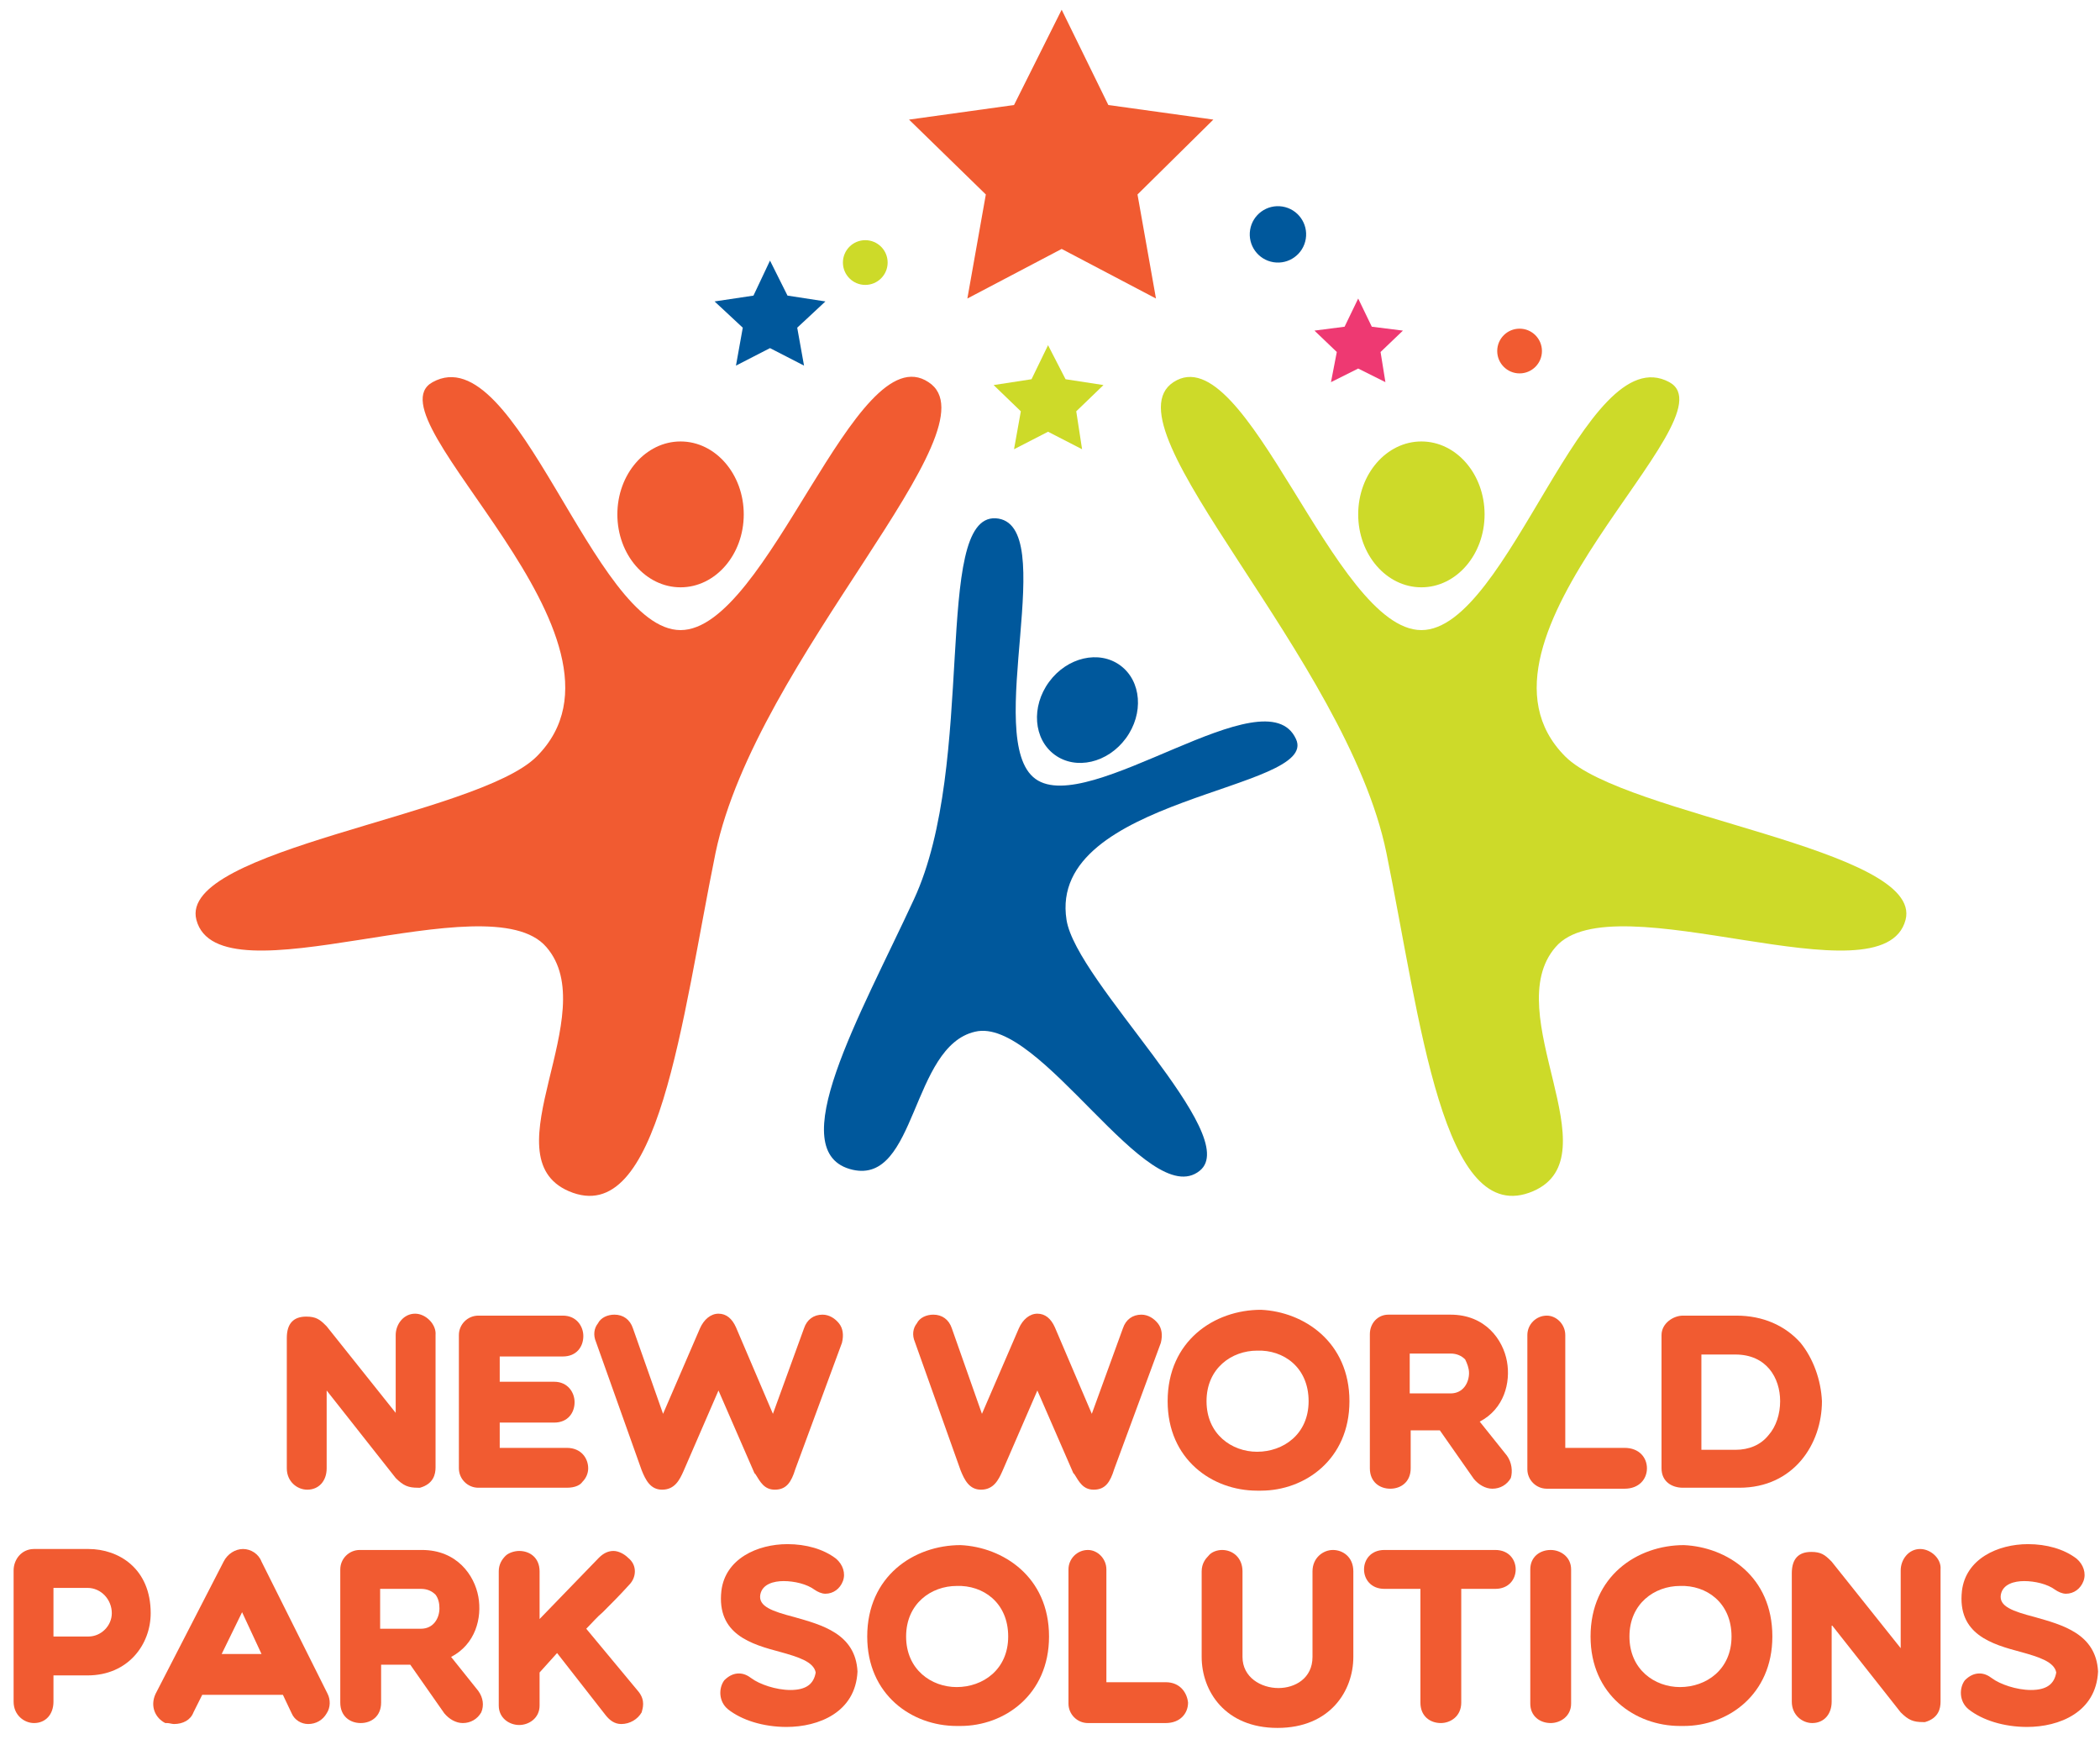 <?xml version="1.0" encoding="UTF-8"?>
<!-- Generator: Adobe Illustrator 27.6.1, SVG Export Plug-In . SVG Version: 6.00 Build 0)  -->
<svg version="1.1" id="Layer_1" xmlns="http://www.w3.org/2000/svg" xmlns:xlink="http://www.w3.org/1999/xlink" x="0px" y="0px" viewBox="0 0 216 180" style="enable-background:new 0 0 216 180;" xml:space="preserve">
<style type="text/css">
	.st0{fill:#F15B31;}
	.st1{fill:#CDDA29;}
	.st2{fill:#00589C;}
	.st3{fill:#EE3972;}
</style>
<g>
	<g>
		<path class="st0" d="M42.7,135.1c-1.2,0-2,1.1-2,2.2v8l-7.1-8.9l0,0l0,0l-0.1-0.1c-0.6-0.6-1-0.9-2-0.9c-1.3,0-2,0.7-2,2.2v13.4    c0,1.4,1.1,2.2,2.1,2.2c1.2,0,2-0.9,2-2.2V143l7.1,9l0,0l0,0c0.8,0.8,1.3,1,2.3,1h0.1l0.1,0c1.4-0.4,1.6-1.4,1.6-2.1v-13.6    C44.9,136.2,43.8,135.1,42.7,135.1z"/>
		<path class="st0" d="M58.3,148.9h-6.9v-2.6H57c1.4,0,2.1-1,2.1-2.1c0-1-0.7-2.1-2.1-2.1h-5.6v-2.6h6.5c1.4,0,2.1-1,2.1-2.1    c0-1-0.7-2.1-2.1-2.1h-8.7c-1.1,0-2,0.9-2,2V151c0,1.1,0.9,2,2,2h9.1c0.9,0,1.4-0.3,1.6-0.6c0.4-0.4,0.6-0.9,0.6-1.4    C60.5,150,59.8,148.9,58.3,148.9z"/>
		<path class="st0" d="M86.3,136.1c-0.4-0.5-1-0.9-1.7-0.9c-0.9,0-1.6,0.5-1.9,1.4l-3.2,8.8l-3.8-8.9c-0.4-0.9-1-1.4-1.8-1.4    c-0.8,0-1.5,0.6-1.9,1.5l-3.8,8.8l-3.1-8.8c-0.3-0.9-1-1.4-1.9-1.4c-0.7,0-1.4,0.3-1.7,0.9c-0.4,0.5-0.5,1.2-0.2,1.9l4.7,13.2    c0.4,1,0.9,2,2.1,2c1.3,0,1.8-1,2.2-1.9l3.6-8.3l3.7,8.5l0.1,0.1c0.5,0.8,0.9,1.6,2,1.6c1.2,0,1.7-0.8,2.1-2.1l4.8-13    C86.8,137.3,86.7,136.6,86.3,136.1z"/>
		<path class="st0" d="M119.1,136.1c-0.4-0.5-1-0.9-1.7-0.9c-0.9,0-1.6,0.5-1.9,1.4l-3.2,8.8l-3.8-8.9c-0.4-0.9-1-1.4-1.8-1.4    c-0.8,0-1.5,0.6-1.9,1.5l-3.8,8.8l-3.1-8.8c-0.3-0.9-1-1.4-1.9-1.4c-0.7,0-1.4,0.3-1.7,0.9c-0.4,0.5-0.5,1.2-0.2,1.9l4.7,13.2    c0.4,1,0.9,2,2.1,2c1.3,0,1.8-1,2.2-1.9l3.6-8.3l3.7,8.5l0.1,0.1c0.5,0.8,0.9,1.6,2,1.6c1.2,0,1.7-0.8,2.1-2.1l4.8-13    C119.6,137.3,119.5,136.6,119.1,136.1z"/>
		<path class="st0" d="M129.7,134.7L129.7,134.7L129.7,134.7c-4.8,0-9.6,3.2-9.6,9.4c0,6,4.6,9.2,9.2,9.2c0.1,0,0.3,0,0.4,0    c0,0,0,0,0,0c4.5,0,9.1-3.2,9.1-9.2C138.8,138,134.1,134.9,129.7,134.7z M134.6,144.1c0,3.4-2.6,5.2-5.3,5.2    c-2.6,0-5.2-1.8-5.2-5.2s2.6-5.2,5.2-5.2C132,138.8,134.6,140.6,134.6,144.1z"/>
		<path class="st0" d="M155,149.7l-2.8-3.5c2.5-1.3,3.2-4,2.8-6.2c-0.4-2.2-2.2-4.8-5.8-4.8h-6.4c-1.1,0-1.9,0.9-1.9,2V151    c0,1.4,1,2.1,2.1,2.1c1.1,0,2.1-0.7,2.1-2.1v-3.9h3l3.5,5c0.5,0.6,1.2,1,1.9,1c0.8,0,1.5-0.4,1.9-1.1    C155.6,151.3,155.5,150.4,155,149.7z M151.1,141.2c0,1-0.6,2.1-1.9,2.1H145v-4.1h4.2c0.6,0,1.1,0.2,1.5,0.6    C150.9,140.2,151.1,140.7,151.1,141.2z"/>
		<path class="st0" d="M167.1,148.9H161v-11.6c0-1.1-0.9-2-1.9-2c-1.1,0-2,0.9-2,2v13.8c0,1.1,0.9,2,2,2h8c1.5,0,2.3-1,2.3-2.1    C169.4,149.9,168.6,148.9,167.1,148.9z"/>
		<path class="st0" d="M185.2,138.1c-1.6-1.8-3.9-2.8-6.6-2.8h-5.5c-1,0-2.2,0.8-2.2,2V151c0,1.4,1.1,2,2.2,2h5.8    c5.6,0,8.5-4.5,8.5-8.9C187.3,141.9,186.5,139.7,185.2,138.1z M183.1,144.1c0,1.3-0.4,2.6-1.2,3.5c-0.8,1-2,1.5-3.4,1.5h-3.5v-9.8    h3.5C181.7,139.3,183.1,141.7,183.1,144.1z"/>
		<path class="st0" d="M9.1,159.3H3.5c-1.3,0-2.1,1.1-2.1,2.2V175c0,1.4,1.1,2.2,2.1,2.2c1.2,0,2-0.9,2-2.2v-2.7h3.5    c4.2,0,6.5-3.2,6.5-6.4C15.5,161.3,12.2,159.3,9.1,159.3z M11.5,165.9c0,1.3-1.1,2.4-2.4,2.4H5.5v-5h3.5    C10.4,163.3,11.5,164.5,11.5,165.9z"/>
		<path class="st0" d="M33.7,174.2l-6.8-13.6c-0.3-0.8-1.1-1.3-1.9-1.3s-1.6,0.5-2,1.3L16,174.2c-0.6,1.3,0,2.5,1,3l0.1,0l0.1,0    c0.2,0,0.5,0.1,0.7,0.1c0.9,0,1.7-0.4,2-1.2l0.9-1.8h8.3l0.9,1.9c0.3,0.7,1,1.1,1.7,1.1c0.8,0,1.5-0.4,1.9-1.1    C34,175.6,34,174.8,33.7,174.2z M26.9,170.1h-4.1l2.1-4.3L26.9,170.1z"/>
		<path class="st0" d="M49.2,173.9l-2.8-3.5c2.5-1.3,3.2-4,2.8-6.2c-0.4-2.2-2.2-4.8-5.8-4.8h-6.4c-1.1,0-2,0.9-2,2v13.7    c0,1.4,1,2.1,2.1,2.1c1.1,0,2.1-0.7,2.1-2.1v-3.9h3l3.5,5c0.5,0.6,1.2,1,1.9,1c0.8,0,1.5-0.4,1.9-1.1    C49.8,175.4,49.7,174.6,49.2,173.9z M45.2,165.4c0,1-0.6,2.1-1.9,2.1h-4.2v-4.1h4.2c0.6,0,1.1,0.2,1.5,0.6    C45.1,164.4,45.2,164.9,45.2,165.4z"/>
		<path class="st0" d="M65.7,174l-5.4-6.5c0.6-0.6,1.1-1.2,1.7-1.7c0.9-0.9,1.8-1.8,2.7-2.8c0.4-0.4,0.6-0.9,0.6-1.4    c0-0.5-0.2-1-0.7-1.4c-0.4-0.4-1-0.7-1.5-0.7c-0.5,0-1,0.2-1.5,0.7l-6.1,6.3v-4.9c0-1.4-1-2.1-2.1-2.1c-0.5,0-1.1,0.2-1.4,0.5    c-0.4,0.4-0.7,0.9-0.7,1.6v13.8c0,1.3,1.1,2,2.1,2c1,0,2.1-0.7,2.1-2V172l1.8-2l5,6.4c0.4,0.5,0.9,0.9,1.6,0.9    c0.9,0,1.7-0.5,2.1-1.2C66.1,175.7,66.4,174.9,65.7,174z"/>
		<path class="st0" d="M81.7,166.3c-2.3-0.6-3.7-1.1-3.5-2.3c0.2-1.1,1.4-1.4,2.4-1.4c1.1,0,2.4,0.3,3.2,0.9    c0.3,0.2,0.7,0.4,1.1,0.4c0.8,0,1.5-0.5,1.8-1.3c0.3-0.8,0-1.7-0.7-2.3c-1.3-1-3.1-1.5-5-1.5c-3.1,0-6.4,1.5-6.8,4.8    c-0.5,4.5,3.1,5.5,6.1,6.3c1.8,0.5,3.4,1,3.6,2.1c-0.2,1.2-1,1.8-2.6,1.8c-1.5,0-3.2-0.6-4-1.2c-0.4-0.3-0.8-0.5-1.3-0.5    c-0.5,0-1,0.2-1.5,0.7l0,0l0,0c-0.6,0.8-0.6,2.2,0.4,3c1.4,1.1,3.6,1.8,6,1.8c3.3,0,7.1-1.5,7.3-5.7C88,168,84.5,167.1,81.7,166.3    z"/>
		<path class="st0" d="M98.8,158.9L98.8,158.9L98.8,158.9c-4.8,0-9.6,3.2-9.6,9.4c0,6,4.6,9.2,9.2,9.2c0.1,0,0.3,0,0.4,0    c0,0,0,0,0,0c4.5,0,9.1-3.2,9.1-9.2C107.9,162.1,103.1,159.1,98.8,158.9z M103.7,168.3c0,3.4-2.6,5.2-5.3,5.2    c-2.6,0-5.2-1.8-5.2-5.2s2.6-5.2,5.2-5.2C101.1,163,103.7,164.8,103.7,168.3z"/>
		<path class="st0" d="M119.9,173h-6.1v-11.6c0-1.1-0.9-2-1.9-2c-1.1,0-2,0.9-2,2v13.8c0,1.1,0.9,2,2,2h8c1.5,0,2.3-1,2.3-2.1    C122.1,174.1,121.4,173,119.9,173z"/>
		<path class="st0" d="M137.1,159.4c-1,0-2.1,0.8-2.1,2.2v8.8c0,2.2-1.8,3.2-3.5,3.2c-1.8,0-3.7-1.1-3.7-3.2v-8.8    c0-1.4-1-2.2-2.1-2.2c-0.5,0-1.1,0.2-1.4,0.6c-0.3,0.3-0.7,0.8-0.7,1.6v8.8c0,3.5,2.4,7.3,7.8,7.3s7.8-3.8,7.8-7.3v-8.8    C139.2,160.1,138.1,159.4,137.1,159.4z"/>
		<path class="st0" d="M153.8,159.4h-11.4c-1.4,0-2.1,1-2.1,2s0.7,2,2.1,2h3.7v11.7c0,1.4,1,2.1,2.1,2.1c1,0,2.1-0.7,2.1-2.1v-11.7    h3.5c1.4,0,2.1-1,2.1-2S155.2,159.4,153.8,159.4z"/>
		<path class="st0" d="M159.5,159.4c-1.1,0-2.1,0.7-2.1,2v13.8c0,1.3,1,2,2.1,2c1,0,2.1-0.7,2.1-2v-13.8    C161.6,160.1,160.5,159.4,159.5,159.4z"/>
		<path class="st0" d="M173.2,158.9L173.2,158.9L173.2,158.9c-4.8,0-9.6,3.2-9.6,9.4c0,6,4.6,9.2,9.2,9.2c0.1,0,0.3,0,0.4,0    c0,0,0,0,0,0c4.5,0,9.1-3.2,9.1-9.2C182.3,162.1,177.6,159.1,173.2,158.9z M178.1,168.3c0,3.4-2.6,5.2-5.3,5.2    c-2.6,0-5.2-1.8-5.2-5.2s2.6-5.2,5.2-5.2C175.5,163,178.1,164.8,178.1,168.3z"/>
		<path class="st0" d="M197.5,159.3c-1.2,0-2,1.1-2,2.2v8l-7.1-8.9l0,0l0,0l-0.1-0.1c-0.6-0.6-1-0.9-2-0.9c-1.3,0-2,0.7-2,2.2V175    c0,1.4,1.1,2.2,2.1,2.2c1.2,0,2-0.9,2-2.2v-7.9l7.1,9l0,0l0,0c0.8,0.8,1.3,1,2.3,1h0.1l0.1,0c1.4-0.4,1.6-1.4,1.6-2.1v-13.6    C199.7,160.3,198.6,159.3,197.5,159.3z"/>
		<path class="st0" d="M209.3,166.3c-2.3-0.6-3.7-1.1-3.5-2.3c0.2-1.1,1.4-1.4,2.4-1.4c1.1,0,2.4,0.3,3.2,0.9    c0.3,0.2,0.7,0.4,1.1,0.4c0.8,0,1.5-0.5,1.8-1.3c0.3-0.8,0-1.7-0.7-2.3c-1.3-1-3.1-1.5-5-1.5c-3.1,0-6.4,1.5-6.8,4.8    c-0.5,4.5,3.1,5.5,6.1,6.3c1.8,0.5,3.4,1,3.6,2.1c-0.2,1.2-1,1.8-2.6,1.8c-1.5,0-3.2-0.6-4-1.2c-0.4-0.3-0.8-0.5-1.3-0.5    c-0.5,0-1,0.2-1.5,0.7l0,0l0,0c-0.6,0.8-0.6,2.2,0.4,3c1.4,1.1,3.6,1.8,6,1.8c3.3,0,7.1-1.5,7.3-5.7    C215.6,168,212.1,167.1,209.3,166.3z"/>
	</g>
	<g>
		<g id="XMLID_00000156557433582902808750000008549389738009249425_">
			<g id="XMLID_00000114059546315993072950000007518309131644228751_">
				<path id="XMLID_00000091000750109967626970000009829394398253306278_" class="st1" d="M120.7,39.3c7.5-4.9,16.5,25.5,25.5,25.5      s16.8-30.2,25.5-25.5c6.8,3.7-22.8,26.4-10.7,38.5c6.1,6.1,36.9,9.5,35,16.8c-2.3,8.7-30.1-4.1-36,2.8c-5.9,6.8,6,21.5-2.3,25.1      c-9.3,4-11.6-17.6-15.1-34.8C138.5,67.7,113.5,44,120.7,39.3z"/>
				<ellipse id="XMLID_00000023266640053986836750000005032719806032484775_" class="st1" cx="146.2" cy="52.9" rx="6.5" ry="7.5"/>
			</g>
			<g id="XMLID_00000029740622423507477020000011057773294179460504_">
				<path id="XMLID_00000181810227377269877880000014909614708199622834_" class="st2" d="M102.4,53.3c6.8,0.4-1.4,22.8,4.1,26.8      s23.7-10.9,26.8-4.1c2.5,5.3-25.6,5.9-23.6,18.6c1,6.4,18.2,22.2,13.7,25.8c-5.3,4.3-16.4-15.9-23.1-14.3      c-6.6,1.5-6,15.7-12.6,14.2c-7.4-1.7,0.8-15.9,6.3-27.8C100.5,78.5,95.9,53,102.4,53.3z"/>
				
					<ellipse id="XMLID_00000056422513481903402790000005936026654018078103_" transform="matrix(0.592 -0.806 0.806 0.592 -13.169 119.921)" class="st2" cx="111.8" cy="73" rx="5.7" ry="4.9"/>
			</g>
			<g id="XMLID_00000013151387801308834140000013515384117241486239_">
				<path id="XMLID_00000054954198487963624090000005719483707472495801_" class="st0" d="M95.5,39.3C88,34.3,79,64.8,70,64.8      S53.2,34.5,44.5,39.3C37.7,43,67.3,65.7,55.2,77.8c-6.1,6.1-36.9,9.5-35,16.8c2.3,8.7,30.1-4.1,36,2.8c5.9,6.8-6,21.5,2.3,25.1      c9.3,4,11.6-17.6,15.1-34.8C77.8,67.7,102.8,44,95.5,39.3z"/>
				<ellipse id="XMLID_00000157286087048696144350000017602650563879330208_" class="st0" cx="70" cy="52.9" rx="6.5" ry="7.5"/>
			</g>
			<polygon id="XMLID_00000010999031900211007470000007517996059712837012_" class="st0" points="109.2,1 114,10.8 124.8,12.3      117,20 118.9,30.7 109.2,25.6 99.5,30.7 101.4,20 93.5,12.3 104.3,10.8    "/>
			<polygon id="XMLID_00000111877547507929508480000004085674185553764252_" class="st2" points="79.2,26.8 81,30.4 84.9,31      82,33.7 82.7,37.6 79.2,35.8 75.7,37.6 76.4,33.7 73.5,31 77.5,30.4    "/>
			<polygon id="XMLID_00000042697730796181065690000010346538033831851673_" class="st1" points="107.8,35.5 109.6,39 113.5,39.6      110.7,42.3 111.3,46.2 107.8,44.4 104.3,46.2 105,42.3 102.2,39.6 106.1,39    "/>
			<polygon id="XMLID_00000081626186557688020550000008868768660549141166_" class="st3" points="139.7,30.7 141.1,33.6 144.3,34      142,36.2 142.5,39.3 139.7,37.9 136.9,39.3 137.5,36.2 135.2,34 138.3,33.6    "/>
			
				<ellipse id="XMLID_00000078737989823630383750000015345033858712284316_" transform="matrix(0.16 -0.987 0.987 0.16 86.635 149.939)" class="st2" cx="131.4" cy="24.1" rx="2.9" ry="2.9"/>
			<circle id="XMLID_00000113312763306500835380000013963615752788375996_" class="st0" cx="156.3" cy="36.1" r="2.3"/>
			<circle id="XMLID_00000021114630112871323240000012802289547792051641_" class="st1" cx="89" cy="27" r="2.3"/>
		</g>
	</g>
</g>
</svg>